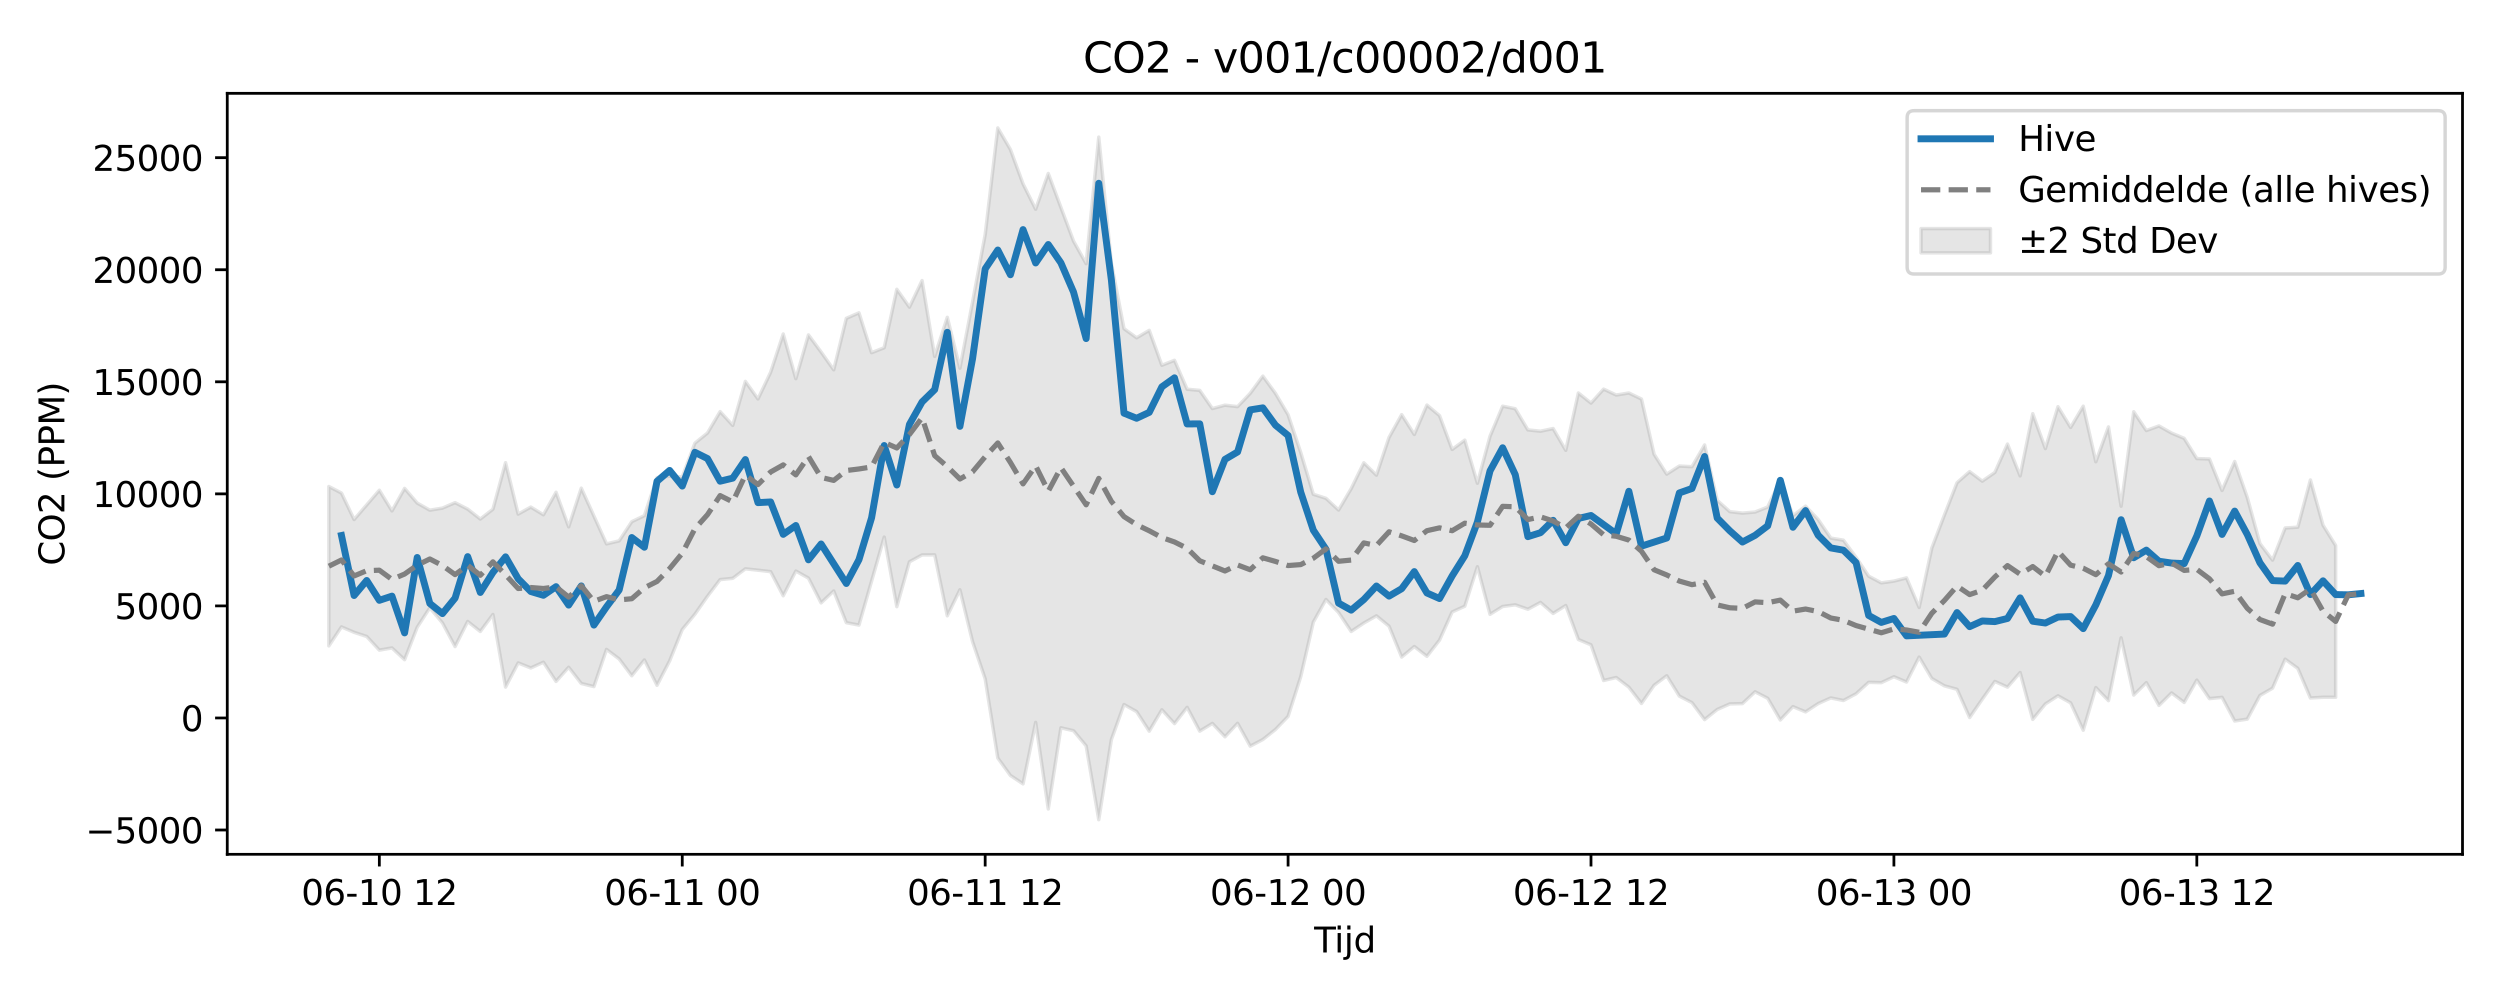 <?xml version="1.0" encoding="utf-8" standalone="no"?>
<!DOCTYPE svg PUBLIC "-//W3C//DTD SVG 1.1//EN"
  "http://www.w3.org/Graphics/SVG/1.1/DTD/svg11.dtd">
<svg xmlns:xlink="http://www.w3.org/1999/xlink" width="720pt" height="288pt" viewBox="0 0 720 288" xmlns="http://www.w3.org/2000/svg" version="1.1">
 <defs>
  <style type="text/css">*{stroke-linejoin: round; stroke-linecap: butt}</style>
 </defs>
 <g id="figure_1">
  <g id="patch_1">
   <path d="M 0 288 
L 720 288 
L 720 0 
L 0 0 
z
" style="fill: #ffffff"/>
  </g>
  <g id="axes_1">
   <g id="patch_2">
    <path d="M 65.45 246.04 
L 709.2 246.04 
L 709.2 26.88 
L 65.45 26.88 
z
" style="fill: #ffffff"/>
   </g>
   <g id="FillBetweenPolyCollection_1">
    <defs>
     <path id="m11a07eec51" d="M 94.711 -147.889 
L 94.711 -101.987 
L 98.346 -107.45 
L 101.981 -105.893 
L 105.616 -104.692 
L 109.251 -100.757 
L 112.886 -101.395 
L 116.521 -98.008 
L 120.156 -107.343 
L 123.791 -112.953 
L 127.426 -108.597 
L 131.061 -101.781 
L 134.696 -109.017 
L 138.331 -106.128 
L 141.966 -111.037 
L 145.601 -90.12 
L 149.236 -97.076 
L 152.871 -95.622 
L 156.506 -97.276 
L 160.141 -91.741 
L 163.775 -95.83 
L 167.41 -91.153 
L 171.045 -90.254 
L 174.68 -100.965 
L 178.315 -98.223 
L 181.95 -93.38 
L 185.585 -97.934 
L 189.22 -90.638 
L 192.855 -97.667 
L 196.49 -106.684 
L 200.125 -111.089 
L 203.76 -116.275 
L 207.395 -121.079 
L 211.03 -121.437 
L 214.665 -124.173 
L 218.3 -123.781 
L 221.935 -123.364 
L 225.57 -116.416 
L 229.205 -123.534 
L 232.84 -121.498 
L 236.474 -114.367 
L 240.109 -117.801 
L 243.744 -108.666 
L 247.379 -107.972 
L 251.014 -120.616 
L 254.649 -133.316 
L 258.284 -113.282 
L 261.919 -126.2 
L 265.554 -128.179 
L 269.189 -128.191 
L 272.824 -110.651 
L 276.459 -118.142 
L 280.094 -103.223 
L 283.729 -92.496 
L 287.364 -69.696 
L 290.999 -64.666 
L 294.634 -62.239 
L 298.269 -79.957 
L 301.904 -55.011 
L 305.539 -78.392 
L 309.174 -77.546 
L 312.808 -73.177 
L 316.443 -51.922 
L 320.078 -75.005 
L 323.713 -85.092 
L 327.348 -83.055 
L 330.983 -77.421 
L 334.618 -83.582 
L 338.253 -79.598 
L 341.888 -84.281 
L 345.523 -77.422 
L 349.158 -79.65 
L 352.793 -75.801 
L 356.428 -79.687 
L 360.063 -73.108 
L 363.698 -75.015 
L 367.333 -77.904 
L 370.968 -81.676 
L 374.603 -93.076 
L 378.238 -108.819 
L 381.873 -115.348 
L 385.508 -111.6 
L 389.142 -106.134 
L 392.777 -108.563 
L 396.412 -110.634 
L 400.047 -107.655 
L 403.682 -98.771 
L 407.317 -101.799 
L 410.952 -98.973 
L 414.587 -103.654 
L 418.222 -111.756 
L 421.857 -113.401 
L 425.492 -124.785 
L 429.127 -111.068 
L 432.762 -113.334 
L 436.397 -113.804 
L 440.032 -112.538 
L 443.667 -114.497 
L 447.302 -111.329 
L 450.937 -113.607 
L 454.572 -103.821 
L 458.207 -102.284 
L 461.842 -92.008 
L 465.476 -92.876 
L 469.111 -90.093 
L 472.746 -85.402 
L 476.381 -90.636 
L 480.016 -93.378 
L 483.651 -87.522 
L 487.286 -85.632 
L 490.921 -80.746 
L 494.556 -83.663 
L 498.191 -85.271 
L 501.826 -85.357 
L 505.461 -88.766 
L 509.096 -86.881 
L 512.731 -80.635 
L 516.366 -84.491 
L 520.001 -82.972 
L 523.636 -85.366 
L 527.271 -87 
L 530.906 -86.248 
L 534.541 -88.186 
L 538.176 -91.486 
L 541.81 -91.389 
L 545.445 -93.098 
L 549.08 -91.574 
L 552.715 -98.756 
L 556.35 -92.606 
L 559.985 -90.483 
L 563.62 -89.475 
L 567.255 -81.348 
L 570.89 -86.618 
L 574.525 -91.746 
L 578.16 -90.106 
L 581.795 -94.311 
L 585.43 -80.805 
L 589.065 -85.263 
L 592.7 -87.609 
L 596.335 -85.578 
L 599.97 -77.693 
L 603.605 -89.977 
L 607.24 -86.204 
L 610.875 -104.304 
L 614.51 -87.82 
L 618.144 -91.394 
L 621.779 -84.835 
L 625.414 -88.432 
L 629.049 -85.7 
L 632.684 -92.126 
L 636.319 -86.796 
L 639.954 -87.165 
L 643.589 -80.352 
L 647.224 -80.89 
L 650.859 -87.701 
L 654.494 -89.797 
L 658.129 -98.155 
L 661.764 -95.505 
L 665.399 -86.978 
L 669.034 -87.184 
L 672.669 -87.178 
L 672.669 -130.891 
L 672.669 -130.891 
L 669.034 -136.736 
L 665.399 -149.775 
L 661.764 -136.17 
L 658.129 -135.945 
L 654.494 -126.689 
L 650.859 -131.458 
L 647.224 -144.714 
L 643.589 -155.082 
L 639.954 -146.761 
L 636.319 -155.816 
L 632.684 -155.927 
L 629.049 -161.756 
L 625.414 -163.275 
L 621.779 -165.325 
L 618.144 -164.01 
L 614.51 -169.422 
L 610.875 -142.202 
L 607.24 -165.053 
L 603.605 -155.017 
L 599.97 -171.021 
L 596.335 -164.895 
L 592.7 -170.874 
L 589.065 -158.816 
L 585.43 -168.862 
L 581.795 -150.949 
L 578.16 -160.112 
L 574.525 -151.943 
L 570.89 -149.424 
L 567.255 -152.175 
L 563.62 -148.973 
L 559.985 -139.644 
L 556.35 -130.139 
L 552.715 -113.05 
L 549.08 -121.568 
L 545.445 -120.645 
L 541.81 -120.138 
L 538.176 -122.066 
L 534.541 -127.492 
L 530.906 -132.432 
L 527.271 -133.031 
L 523.636 -138.377 
L 520.001 -142.223 
L 516.366 -139.486 
L 512.731 -149.693 
L 509.096 -141.977 
L 505.461 -140.536 
L 501.826 -140.228 
L 498.191 -140.643 
L 494.556 -143.904 
L 490.921 -159.85 
L 487.286 -153.591 
L 483.651 -153.787 
L 480.016 -151.448 
L 476.381 -157.179 
L 472.746 -173.07 
L 469.111 -174.824 
L 465.476 -174.232 
L 461.842 -175.935 
L 458.207 -171.914 
L 454.572 -174.825 
L 450.937 -158.313 
L 447.302 -164.585 
L 443.667 -163.812 
L 440.032 -164.189 
L 436.397 -170.283 
L 432.762 -171.023 
L 429.127 -162.359 
L 425.492 -148.821 
L 421.857 -161.242 
L 418.222 -158.556 
L 414.587 -168.297 
L 410.952 -171.347 
L 407.317 -162.874 
L 403.682 -168.583 
L 400.047 -162.036 
L 396.412 -151.157 
L 392.777 -154.72 
L 389.142 -147.27 
L 385.508 -141.106 
L 381.873 -144.491 
L 378.238 -145.648 
L 374.603 -157.707 
L 370.968 -168.566 
L 367.333 -174.713 
L 363.698 -179.682 
L 360.063 -174.726 
L 356.428 -170.892 
L 352.793 -171.31 
L 349.158 -170.341 
L 345.523 -175.572 
L 341.888 -175.903 
L 338.253 -184.232 
L 334.618 -182.8 
L 330.983 -192.86 
L 327.348 -190.712 
L 323.713 -193.347 
L 320.078 -212.213 
L 316.443 -248.52 
L 312.808 -212.056 
L 309.174 -218.574 
L 305.539 -228.282 
L 301.904 -238.042 
L 298.269 -227.746 
L 294.634 -235.054 
L 290.999 -244.946 
L 287.364 -251.158 
L 283.729 -220.424 
L 280.094 -201.003 
L 276.459 -181.959 
L 272.824 -196.606 
L 269.189 -185.353 
L 265.554 -207.194 
L 261.919 -199.543 
L 258.284 -204.684 
L 254.649 -187.857 
L 251.014 -186.425 
L 247.379 -197.906 
L 243.744 -196.319 
L 240.109 -181.488 
L 236.474 -186.629 
L 232.84 -191.543 
L 229.205 -178.943 
L 225.57 -191.816 
L 221.935 -180.768 
L 218.3 -173.107 
L 214.665 -178.162 
L 211.03 -165.482 
L 207.395 -169.464 
L 203.76 -163.301 
L 200.125 -160.363 
L 196.49 -150.656 
L 192.855 -150.837 
L 189.22 -150.455 
L 185.585 -139.494 
L 181.95 -137.759 
L 178.315 -132.231 
L 174.68 -131.363 
L 171.045 -139.393 
L 167.41 -147.418 
L 163.775 -136.262 
L 160.141 -146.226 
L 156.506 -139.749 
L 152.871 -141.965 
L 149.236 -139.939 
L 145.601 -154.752 
L 141.966 -141.346 
L 138.331 -138.514 
L 134.696 -141.375 
L 131.061 -143.241 
L 127.426 -141.664 
L 123.791 -141.074 
L 120.156 -143.122 
L 116.521 -147.345 
L 112.886 -140.862 
L 109.251 -146.812 
L 105.616 -142.6 
L 101.981 -138.37 
L 98.346 -146.004 
L 94.711 -147.889 
z
" style="stroke: #808080; stroke-opacity: 0.2"/>
    </defs>
    <g clip-path="url(#p12718c28dc)">
     <use xlink:href="#m11a07eec51" x="0" y="288" style="fill: #808080; fill-opacity: 0.2; stroke: #808080; stroke-opacity: 0.2"/>
    </g>
   </g>
   <g id="matplotlib.axis_1">
    <g id="xtick_1">
     <g id="line2d_1">
      <defs>
       <path id="mafa54aceae" d="M 0 0 
L 0 3.5 
" style="stroke: #000000; stroke-width: 0.8"/>
      </defs>
      <g>
       <use xlink:href="#mafa54aceae" x="109.251" y="246.04" style="stroke: #000000; stroke-width: 0.8"/>
      </g>
     </g>
     <g id="text_1">
      <!-- 06-10 12 -->
      <g transform="translate(86.771 260.638) scale(0.1 -0.1)">
       <defs>
        <path id="DejaVuSans-30" d="M 2034 4250 
Q 1547 4250 1301 3770 
Q 1056 3291 1056 2328 
Q 1056 1369 1301 889 
Q 1547 409 2034 409 
Q 2525 409 2770 889 
Q 3016 1369 3016 2328 
Q 3016 3291 2770 3770 
Q 2525 4250 2034 4250 
z
M 2034 4750 
Q 2819 4750 3233 4129 
Q 3647 3509 3647 2328 
Q 3647 1150 3233 529 
Q 2819 -91 2034 -91 
Q 1250 -91 836 529 
Q 422 1150 422 2328 
Q 422 3509 836 4129 
Q 1250 4750 2034 4750 
z
" transform="scale(0.016)"/>
        <path id="DejaVuSans-36" d="M 2113 2584 
Q 1688 2584 1439 2293 
Q 1191 2003 1191 1497 
Q 1191 994 1439 701 
Q 1688 409 2113 409 
Q 2538 409 2786 701 
Q 3034 994 3034 1497 
Q 3034 2003 2786 2293 
Q 2538 2584 2113 2584 
z
M 3366 4563 
L 3366 3988 
Q 3128 4100 2886 4159 
Q 2644 4219 2406 4219 
Q 1781 4219 1451 3797 
Q 1122 3375 1075 2522 
Q 1259 2794 1537 2939 
Q 1816 3084 2150 3084 
Q 2853 3084 3261 2657 
Q 3669 2231 3669 1497 
Q 3669 778 3244 343 
Q 2819 -91 2113 -91 
Q 1303 -91 875 529 
Q 447 1150 447 2328 
Q 447 3434 972 4092 
Q 1497 4750 2381 4750 
Q 2619 4750 2861 4703 
Q 3103 4656 3366 4563 
z
" transform="scale(0.016)"/>
        <path id="DejaVuSans-2d" d="M 313 2009 
L 1997 2009 
L 1997 1497 
L 313 1497 
L 313 2009 
z
" transform="scale(0.016)"/>
        <path id="DejaVuSans-31" d="M 794 531 
L 1825 531 
L 1825 4091 
L 703 3866 
L 703 4441 
L 1819 4666 
L 2450 4666 
L 2450 531 
L 3481 531 
L 3481 0 
L 794 0 
L 794 531 
z
" transform="scale(0.016)"/>
        <path id="DejaVuSans-20" transform="scale(0.016)"/>
        <path id="DejaVuSans-32" d="M 1228 531 
L 3431 531 
L 3431 0 
L 469 0 
L 469 531 
Q 828 903 1448 1529 
Q 2069 2156 2228 2338 
Q 2531 2678 2651 2914 
Q 2772 3150 2772 3378 
Q 2772 3750 2511 3984 
Q 2250 4219 1831 4219 
Q 1534 4219 1204 4116 
Q 875 4013 500 3803 
L 500 4441 
Q 881 4594 1212 4672 
Q 1544 4750 1819 4750 
Q 2544 4750 2975 4387 
Q 3406 4025 3406 3419 
Q 3406 3131 3298 2873 
Q 3191 2616 2906 2266 
Q 2828 2175 2409 1742 
Q 1991 1309 1228 531 
z
" transform="scale(0.016)"/>
       </defs>
       <use xlink:href="#DejaVuSans-30"/>
       <use xlink:href="#DejaVuSans-36" transform="translate(63.623 0)"/>
       <use xlink:href="#DejaVuSans-2d" transform="translate(127.246 0)"/>
       <use xlink:href="#DejaVuSans-31" transform="translate(163.33 0)"/>
       <use xlink:href="#DejaVuSans-30" transform="translate(226.953 0)"/>
       <use xlink:href="#DejaVuSans-20" transform="translate(290.576 0)"/>
       <use xlink:href="#DejaVuSans-31" transform="translate(322.363 0)"/>
       <use xlink:href="#DejaVuSans-32" transform="translate(385.986 0)"/>
      </g>
     </g>
    </g>
    <g id="xtick_2">
     <g id="line2d_2">
      <g>
       <use xlink:href="#mafa54aceae" x="196.49" y="246.04" style="stroke: #000000; stroke-width: 0.8"/>
      </g>
     </g>
     <g id="text_2">
      <!-- 06-11 00 -->
      <g transform="translate(174.01 260.638) scale(0.1 -0.1)">
       <use xlink:href="#DejaVuSans-30"/>
       <use xlink:href="#DejaVuSans-36" transform="translate(63.623 0)"/>
       <use xlink:href="#DejaVuSans-2d" transform="translate(127.246 0)"/>
       <use xlink:href="#DejaVuSans-31" transform="translate(163.33 0)"/>
       <use xlink:href="#DejaVuSans-31" transform="translate(226.953 0)"/>
       <use xlink:href="#DejaVuSans-20" transform="translate(290.576 0)"/>
       <use xlink:href="#DejaVuSans-30" transform="translate(322.363 0)"/>
       <use xlink:href="#DejaVuSans-30" transform="translate(385.986 0)"/>
      </g>
     </g>
    </g>
    <g id="xtick_3">
     <g id="line2d_3">
      <g>
       <use xlink:href="#mafa54aceae" x="283.729" y="246.04" style="stroke: #000000; stroke-width: 0.8"/>
      </g>
     </g>
     <g id="text_3">
      <!-- 06-11 12 -->
      <g transform="translate(261.248 260.638) scale(0.1 -0.1)">
       <use xlink:href="#DejaVuSans-30"/>
       <use xlink:href="#DejaVuSans-36" transform="translate(63.623 0)"/>
       <use xlink:href="#DejaVuSans-2d" transform="translate(127.246 0)"/>
       <use xlink:href="#DejaVuSans-31" transform="translate(163.33 0)"/>
       <use xlink:href="#DejaVuSans-31" transform="translate(226.953 0)"/>
       <use xlink:href="#DejaVuSans-20" transform="translate(290.576 0)"/>
       <use xlink:href="#DejaVuSans-31" transform="translate(322.363 0)"/>
       <use xlink:href="#DejaVuSans-32" transform="translate(385.986 0)"/>
      </g>
     </g>
    </g>
    <g id="xtick_4">
     <g id="line2d_4">
      <g>
       <use xlink:href="#mafa54aceae" x="370.968" y="246.04" style="stroke: #000000; stroke-width: 0.8"/>
      </g>
     </g>
     <g id="text_4">
      <!-- 06-12 00 -->
      <g transform="translate(348.487 260.638) scale(0.1 -0.1)">
       <use xlink:href="#DejaVuSans-30"/>
       <use xlink:href="#DejaVuSans-36" transform="translate(63.623 0)"/>
       <use xlink:href="#DejaVuSans-2d" transform="translate(127.246 0)"/>
       <use xlink:href="#DejaVuSans-31" transform="translate(163.33 0)"/>
       <use xlink:href="#DejaVuSans-32" transform="translate(226.953 0)"/>
       <use xlink:href="#DejaVuSans-20" transform="translate(290.576 0)"/>
       <use xlink:href="#DejaVuSans-30" transform="translate(322.363 0)"/>
       <use xlink:href="#DejaVuSans-30" transform="translate(385.986 0)"/>
      </g>
     </g>
    </g>
    <g id="xtick_5">
     <g id="line2d_5">
      <g>
       <use xlink:href="#mafa54aceae" x="458.207" y="246.04" style="stroke: #000000; stroke-width: 0.8"/>
      </g>
     </g>
     <g id="text_5">
      <!-- 06-12 12 -->
      <g transform="translate(435.726 260.638) scale(0.1 -0.1)">
       <use xlink:href="#DejaVuSans-30"/>
       <use xlink:href="#DejaVuSans-36" transform="translate(63.623 0)"/>
       <use xlink:href="#DejaVuSans-2d" transform="translate(127.246 0)"/>
       <use xlink:href="#DejaVuSans-31" transform="translate(163.33 0)"/>
       <use xlink:href="#DejaVuSans-32" transform="translate(226.953 0)"/>
       <use xlink:href="#DejaVuSans-20" transform="translate(290.576 0)"/>
       <use xlink:href="#DejaVuSans-31" transform="translate(322.363 0)"/>
       <use xlink:href="#DejaVuSans-32" transform="translate(385.986 0)"/>
      </g>
     </g>
    </g>
    <g id="xtick_6">
     <g id="line2d_6">
      <g>
       <use xlink:href="#mafa54aceae" x="545.445" y="246.04" style="stroke: #000000; stroke-width: 0.8"/>
      </g>
     </g>
     <g id="text_6">
      <!-- 06-13 00 -->
      <g transform="translate(522.965 260.638) scale(0.1 -0.1)">
       <defs>
        <path id="DejaVuSans-33" d="M 2597 2516 
Q 3050 2419 3304 2112 
Q 3559 1806 3559 1356 
Q 3559 666 3084 287 
Q 2609 -91 1734 -91 
Q 1441 -91 1130 -33 
Q 819 25 488 141 
L 488 750 
Q 750 597 1062 519 
Q 1375 441 1716 441 
Q 2309 441 2620 675 
Q 2931 909 2931 1356 
Q 2931 1769 2642 2001 
Q 2353 2234 1838 2234 
L 1294 2234 
L 1294 2753 
L 1863 2753 
Q 2328 2753 2575 2939 
Q 2822 3125 2822 3475 
Q 2822 3834 2567 4026 
Q 2313 4219 1838 4219 
Q 1578 4219 1281 4162 
Q 984 4106 628 3988 
L 628 4550 
Q 988 4650 1302 4700 
Q 1616 4750 1894 4750 
Q 2613 4750 3031 4423 
Q 3450 4097 3450 3541 
Q 3450 3153 3228 2886 
Q 3006 2619 2597 2516 
z
" transform="scale(0.016)"/>
       </defs>
       <use xlink:href="#DejaVuSans-30"/>
       <use xlink:href="#DejaVuSans-36" transform="translate(63.623 0)"/>
       <use xlink:href="#DejaVuSans-2d" transform="translate(127.246 0)"/>
       <use xlink:href="#DejaVuSans-31" transform="translate(163.33 0)"/>
       <use xlink:href="#DejaVuSans-33" transform="translate(226.953 0)"/>
       <use xlink:href="#DejaVuSans-20" transform="translate(290.576 0)"/>
       <use xlink:href="#DejaVuSans-30" transform="translate(322.363 0)"/>
       <use xlink:href="#DejaVuSans-30" transform="translate(385.986 0)"/>
      </g>
     </g>
    </g>
    <g id="xtick_7">
     <g id="line2d_7">
      <g>
       <use xlink:href="#mafa54aceae" x="632.684" y="246.04" style="stroke: #000000; stroke-width: 0.8"/>
      </g>
     </g>
     <g id="text_7">
      <!-- 06-13 12 -->
      <g transform="translate(610.204 260.638) scale(0.1 -0.1)">
       <use xlink:href="#DejaVuSans-30"/>
       <use xlink:href="#DejaVuSans-36" transform="translate(63.623 0)"/>
       <use xlink:href="#DejaVuSans-2d" transform="translate(127.246 0)"/>
       <use xlink:href="#DejaVuSans-31" transform="translate(163.33 0)"/>
       <use xlink:href="#DejaVuSans-33" transform="translate(226.953 0)"/>
       <use xlink:href="#DejaVuSans-20" transform="translate(290.576 0)"/>
       <use xlink:href="#DejaVuSans-31" transform="translate(322.363 0)"/>
       <use xlink:href="#DejaVuSans-32" transform="translate(385.986 0)"/>
      </g>
     </g>
    </g>
    <g id="text_8">
     <!-- Tijd -->
     <g transform="translate(378.475 274.317) scale(0.1 -0.1)">
      <defs>
       <path id="DejaVuSans-54" d="M -19 4666 
L 3928 4666 
L 3928 4134 
L 2272 4134 
L 2272 0 
L 1638 0 
L 1638 4134 
L -19 4134 
L -19 4666 
z
" transform="scale(0.016)"/>
       <path id="DejaVuSans-69" d="M 603 3500 
L 1178 3500 
L 1178 0 
L 603 0 
L 603 3500 
z
M 603 4863 
L 1178 4863 
L 1178 4134 
L 603 4134 
L 603 4863 
z
" transform="scale(0.016)"/>
       <path id="DejaVuSans-6a" d="M 603 3500 
L 1178 3500 
L 1178 -63 
Q 1178 -731 923 -1031 
Q 669 -1331 103 -1331 
L -116 -1331 
L -116 -844 
L 38 -844 
Q 366 -844 484 -692 
Q 603 -541 603 -63 
L 603 3500 
z
M 603 4863 
L 1178 4863 
L 1178 4134 
L 603 4134 
L 603 4863 
z
" transform="scale(0.016)"/>
       <path id="DejaVuSans-64" d="M 2906 2969 
L 2906 4863 
L 3481 4863 
L 3481 0 
L 2906 0 
L 2906 525 
Q 2725 213 2448 61 
Q 2172 -91 1784 -91 
Q 1150 -91 751 415 
Q 353 922 353 1747 
Q 353 2572 751 3078 
Q 1150 3584 1784 3584 
Q 2172 3584 2448 3432 
Q 2725 3281 2906 2969 
z
M 947 1747 
Q 947 1113 1208 752 
Q 1469 391 1925 391 
Q 2381 391 2643 752 
Q 2906 1113 2906 1747 
Q 2906 2381 2643 2742 
Q 2381 3103 1925 3103 
Q 1469 3103 1208 2742 
Q 947 2381 947 1747 
z
" transform="scale(0.016)"/>
      </defs>
      <use xlink:href="#DejaVuSans-54"/>
      <use xlink:href="#DejaVuSans-69" transform="translate(57.959 0)"/>
      <use xlink:href="#DejaVuSans-6a" transform="translate(85.742 0)"/>
      <use xlink:href="#DejaVuSans-64" transform="translate(113.525 0)"/>
     </g>
    </g>
   </g>
   <g id="matplotlib.axis_2">
    <g id="ytick_1">
     <g id="line2d_8">
      <defs>
       <path id="m0756430504" d="M 0 0 
L -3.5 0 
" style="stroke: #000000; stroke-width: 0.8"/>
      </defs>
      <g>
       <use xlink:href="#m0756430504" x="65.45" y="239.047" style="stroke: #000000; stroke-width: 0.8"/>
      </g>
     </g>
     <g id="text_9">
      <!-- −5000 -->
      <g transform="translate(24.62 242.846) scale(0.1 -0.1)">
       <defs>
        <path id="DejaVuSans-2212" d="M 678 2272 
L 4684 2272 
L 4684 1741 
L 678 1741 
L 678 2272 
z
" transform="scale(0.016)"/>
        <path id="DejaVuSans-35" d="M 691 4666 
L 3169 4666 
L 3169 4134 
L 1269 4134 
L 1269 2991 
Q 1406 3038 1543 3061 
Q 1681 3084 1819 3084 
Q 2600 3084 3056 2656 
Q 3513 2228 3513 1497 
Q 3513 744 3044 326 
Q 2575 -91 1722 -91 
Q 1428 -91 1123 -41 
Q 819 9 494 109 
L 494 744 
Q 775 591 1075 516 
Q 1375 441 1709 441 
Q 2250 441 2565 725 
Q 2881 1009 2881 1497 
Q 2881 1984 2565 2268 
Q 2250 2553 1709 2553 
Q 1456 2553 1204 2497 
Q 953 2441 691 2322 
L 691 4666 
z
" transform="scale(0.016)"/>
       </defs>
       <use xlink:href="#DejaVuSans-2212"/>
       <use xlink:href="#DejaVuSans-35" transform="translate(83.789 0)"/>
       <use xlink:href="#DejaVuSans-30" transform="translate(147.412 0)"/>
       <use xlink:href="#DejaVuSans-30" transform="translate(211.035 0)"/>
       <use xlink:href="#DejaVuSans-30" transform="translate(274.658 0)"/>
      </g>
     </g>
    </g>
    <g id="ytick_2">
     <g id="line2d_9">
      <g>
       <use xlink:href="#m0756430504" x="65.45" y="206.774" style="stroke: #000000; stroke-width: 0.8"/>
      </g>
     </g>
     <g id="text_10">
      <!-- 0 -->
      <g transform="translate(52.087 210.573) scale(0.1 -0.1)">
       <use xlink:href="#DejaVuSans-30"/>
      </g>
     </g>
    </g>
    <g id="ytick_3">
     <g id="line2d_10">
      <g>
       <use xlink:href="#m0756430504" x="65.45" y="174.5" style="stroke: #000000; stroke-width: 0.8"/>
      </g>
     </g>
     <g id="text_11">
      <!-- 5000 -->
      <g transform="translate(33 178.299) scale(0.1 -0.1)">
       <use xlink:href="#DejaVuSans-35"/>
       <use xlink:href="#DejaVuSans-30" transform="translate(63.623 0)"/>
       <use xlink:href="#DejaVuSans-30" transform="translate(127.246 0)"/>
       <use xlink:href="#DejaVuSans-30" transform="translate(190.869 0)"/>
      </g>
     </g>
    </g>
    <g id="ytick_4">
     <g id="line2d_11">
      <g>
       <use xlink:href="#m0756430504" x="65.45" y="142.227" style="stroke: #000000; stroke-width: 0.8"/>
      </g>
     </g>
     <g id="text_12">
      <!-- 10000 -->
      <g transform="translate(26.637 146.026) scale(0.1 -0.1)">
       <use xlink:href="#DejaVuSans-31"/>
       <use xlink:href="#DejaVuSans-30" transform="translate(63.623 0)"/>
       <use xlink:href="#DejaVuSans-30" transform="translate(127.246 0)"/>
       <use xlink:href="#DejaVuSans-30" transform="translate(190.869 0)"/>
       <use xlink:href="#DejaVuSans-30" transform="translate(254.492 0)"/>
      </g>
     </g>
    </g>
    <g id="ytick_5">
     <g id="line2d_12">
      <g>
       <use xlink:href="#m0756430504" x="65.45" y="109.953" style="stroke: #000000; stroke-width: 0.8"/>
      </g>
     </g>
     <g id="text_13">
      <!-- 15000 -->
      <g transform="translate(26.637 113.752) scale(0.1 -0.1)">
       <use xlink:href="#DejaVuSans-31"/>
       <use xlink:href="#DejaVuSans-35" transform="translate(63.623 0)"/>
       <use xlink:href="#DejaVuSans-30" transform="translate(127.246 0)"/>
       <use xlink:href="#DejaVuSans-30" transform="translate(190.869 0)"/>
       <use xlink:href="#DejaVuSans-30" transform="translate(254.492 0)"/>
      </g>
     </g>
    </g>
    <g id="ytick_6">
     <g id="line2d_13">
      <g>
       <use xlink:href="#m0756430504" x="65.45" y="77.679" style="stroke: #000000; stroke-width: 0.8"/>
      </g>
     </g>
     <g id="text_14">
      <!-- 20000 -->
      <g transform="translate(26.637 81.479) scale(0.1 -0.1)">
       <use xlink:href="#DejaVuSans-32"/>
       <use xlink:href="#DejaVuSans-30" transform="translate(63.623 0)"/>
       <use xlink:href="#DejaVuSans-30" transform="translate(127.246 0)"/>
       <use xlink:href="#DejaVuSans-30" transform="translate(190.869 0)"/>
       <use xlink:href="#DejaVuSans-30" transform="translate(254.492 0)"/>
      </g>
     </g>
    </g>
    <g id="ytick_7">
     <g id="line2d_14">
      <g>
       <use xlink:href="#m0756430504" x="65.45" y="45.406" style="stroke: #000000; stroke-width: 0.8"/>
      </g>
     </g>
     <g id="text_15">
      <!-- 25000 -->
      <g transform="translate(26.637 49.205) scale(0.1 -0.1)">
       <use xlink:href="#DejaVuSans-32"/>
       <use xlink:href="#DejaVuSans-35" transform="translate(63.623 0)"/>
       <use xlink:href="#DejaVuSans-30" transform="translate(127.246 0)"/>
       <use xlink:href="#DejaVuSans-30" transform="translate(190.869 0)"/>
       <use xlink:href="#DejaVuSans-30" transform="translate(254.492 0)"/>
      </g>
     </g>
    </g>
    <g id="text_16">
     <!-- CO2 (PPM) -->
     <g transform="translate(18.541 162.903) rotate(-90) scale(0.1 -0.1)">
      <defs>
       <path id="DejaVuSans-43" d="M 4122 4306 
L 4122 3641 
Q 3803 3938 3442 4084 
Q 3081 4231 2675 4231 
Q 1875 4231 1450 3742 
Q 1025 3253 1025 2328 
Q 1025 1406 1450 917 
Q 1875 428 2675 428 
Q 3081 428 3442 575 
Q 3803 722 4122 1019 
L 4122 359 
Q 3791 134 3420 21 
Q 3050 -91 2638 -91 
Q 1578 -91 968 557 
Q 359 1206 359 2328 
Q 359 3453 968 4101 
Q 1578 4750 2638 4750 
Q 3056 4750 3426 4639 
Q 3797 4528 4122 4306 
z
" transform="scale(0.016)"/>
       <path id="DejaVuSans-4f" d="M 2522 4238 
Q 1834 4238 1429 3725 
Q 1025 3213 1025 2328 
Q 1025 1447 1429 934 
Q 1834 422 2522 422 
Q 3209 422 3611 934 
Q 4013 1447 4013 2328 
Q 4013 3213 3611 3725 
Q 3209 4238 2522 4238 
z
M 2522 4750 
Q 3503 4750 4090 4092 
Q 4678 3434 4678 2328 
Q 4678 1225 4090 567 
Q 3503 -91 2522 -91 
Q 1538 -91 948 565 
Q 359 1222 359 2328 
Q 359 3434 948 4092 
Q 1538 4750 2522 4750 
z
" transform="scale(0.016)"/>
       <path id="DejaVuSans-28" d="M 1984 4856 
Q 1566 4138 1362 3434 
Q 1159 2731 1159 2009 
Q 1159 1288 1364 580 
Q 1569 -128 1984 -844 
L 1484 -844 
Q 1016 -109 783 600 
Q 550 1309 550 2009 
Q 550 2706 781 3412 
Q 1013 4119 1484 4856 
L 1984 4856 
z
" transform="scale(0.016)"/>
       <path id="DejaVuSans-50" d="M 1259 4147 
L 1259 2394 
L 2053 2394 
Q 2494 2394 2734 2622 
Q 2975 2850 2975 3272 
Q 2975 3691 2734 3919 
Q 2494 4147 2053 4147 
L 1259 4147 
z
M 628 4666 
L 2053 4666 
Q 2838 4666 3239 4311 
Q 3641 3956 3641 3272 
Q 3641 2581 3239 2228 
Q 2838 1875 2053 1875 
L 1259 1875 
L 1259 0 
L 628 0 
L 628 4666 
z
" transform="scale(0.016)"/>
       <path id="DejaVuSans-4d" d="M 628 4666 
L 1569 4666 
L 2759 1491 
L 3956 4666 
L 4897 4666 
L 4897 0 
L 4281 0 
L 4281 4097 
L 3078 897 
L 2444 897 
L 1241 4097 
L 1241 0 
L 628 0 
L 628 4666 
z
" transform="scale(0.016)"/>
       <path id="DejaVuSans-29" d="M 513 4856 
L 1013 4856 
Q 1481 4119 1714 3412 
Q 1947 2706 1947 2009 
Q 1947 1309 1714 600 
Q 1481 -109 1013 -844 
L 513 -844 
Q 928 -128 1133 580 
Q 1338 1288 1338 2009 
Q 1338 2731 1133 3434 
Q 928 4138 513 4856 
z
" transform="scale(0.016)"/>
      </defs>
      <use xlink:href="#DejaVuSans-43"/>
      <use xlink:href="#DejaVuSans-4f" transform="translate(69.824 0)"/>
      <use xlink:href="#DejaVuSans-32" transform="translate(148.535 0)"/>
      <use xlink:href="#DejaVuSans-20" transform="translate(212.158 0)"/>
      <use xlink:href="#DejaVuSans-28" transform="translate(243.945 0)"/>
      <use xlink:href="#DejaVuSans-50" transform="translate(282.959 0)"/>
      <use xlink:href="#DejaVuSans-50" transform="translate(343.262 0)"/>
      <use xlink:href="#DejaVuSans-4d" transform="translate(403.564 0)"/>
      <use xlink:href="#DejaVuSans-29" transform="translate(489.844 0)"/>
     </g>
    </g>
   </g>
   <g id="line2d_15">
    <path d="M 98.346 154.229 
L 101.981 171.503 
L 105.616 167.184 
L 109.251 172.891 
L 112.886 171.686 
L 116.521 182.269 
L 120.156 160.56 
L 123.791 173.797 
L 127.426 176.714 
L 131.061 172.251 
L 134.696 160.313 
L 138.331 170.624 
L 141.966 164.857 
L 145.601 160.374 
L 149.236 166.69 
L 152.871 170.356 
L 156.506 171.443 
L 160.141 168.96 
L 163.775 174.268 
L 167.41 168.751 
L 171.045 180.023 
L 174.68 174.767 
L 178.315 169.919 
L 181.95 154.813 
L 185.585 157.6 
L 189.22 138.616 
L 192.855 135.488 
L 196.49 139.987 
L 200.125 130.26 
L 203.76 132.071 
L 207.395 138.588 
L 211.03 137.705 
L 214.665 132.355 
L 218.3 144.759 
L 221.935 144.563 
L 225.57 153.892 
L 229.205 151.343 
L 232.84 161.227 
L 236.474 156.669 
L 243.744 168.042 
L 247.379 161.188 
L 251.014 149.127 
L 254.649 128.314 
L 258.284 139.68 
L 261.919 122.23 
L 265.554 115.759 
L 269.189 112.204 
L 272.824 95.701 
L 276.459 122.785 
L 280.094 103.322 
L 283.729 77.428 
L 287.364 72.01 
L 290.999 79.125 
L 294.634 66.129 
L 298.269 75.73 
L 301.904 70.424 
L 305.539 75.701 
L 309.174 84.113 
L 312.808 97.506 
L 316.443 52.786 
L 320.078 80.649 
L 323.713 118.996 
L 327.348 120.461 
L 330.983 118.757 
L 334.618 111.415 
L 338.253 108.814 
L 341.888 122.096 
L 345.523 122.066 
L 349.158 141.613 
L 352.793 132.304 
L 356.428 130.158 
L 360.063 118.047 
L 363.698 117.464 
L 367.333 122.449 
L 370.968 125.423 
L 374.603 141.71 
L 378.238 152.696 
L 381.873 158.168 
L 385.508 173.691 
L 389.142 175.726 
L 392.777 172.673 
L 396.412 168.772 
L 400.047 171.679 
L 403.682 169.546 
L 407.317 164.624 
L 410.952 170.776 
L 414.587 172.385 
L 418.222 165.864 
L 421.857 160.067 
L 425.492 150.33 
L 429.127 135.617 
L 432.762 128.959 
L 436.397 136.711 
L 440.032 154.555 
L 443.667 153.416 
L 447.302 149.862 
L 450.937 156.298 
L 454.572 149.307 
L 458.207 148.462 
L 465.476 153.729 
L 469.111 141.494 
L 472.746 157.289 
L 480.016 154.946 
L 483.651 141.965 
L 487.286 140.682 
L 490.921 131.476 
L 494.556 149.198 
L 498.191 152.874 
L 501.826 156.107 
L 505.461 154.187 
L 509.096 151.44 
L 512.731 138.331 
L 516.366 151.853 
L 520.001 147.057 
L 523.636 154.148 
L 527.271 157.8 
L 530.906 158.454 
L 534.541 162.032 
L 538.176 177.25 
L 541.81 179.255 
L 545.445 178.121 
L 549.08 183.13 
L 559.985 182.614 
L 563.62 176.424 
L 567.255 180.474 
L 570.89 178.838 
L 574.525 179.021 
L 578.16 178.115 
L 581.795 172.183 
L 585.43 178.915 
L 589.065 179.428 
L 592.7 177.708 
L 596.335 177.573 
L 599.97 181.042 
L 603.605 174.195 
L 607.24 165.767 
L 610.875 149.682 
L 614.51 160.629 
L 618.144 158.438 
L 621.779 161.636 
L 625.414 162.157 
L 629.049 162.32 
L 632.684 154.332 
L 636.319 144.288 
L 639.954 153.913 
L 643.589 147.201 
L 647.224 153.948 
L 650.859 162.072 
L 654.494 167.213 
L 658.129 167.357 
L 661.764 162.859 
L 665.399 171.221 
L 669.034 167.28 
L 672.669 171.238 
L 676.304 171.305 
L 679.939 170.94 
L 679.939 170.94 
" clip-path="url(#p12718c28dc)" style="fill: none; stroke: #1f77b4; stroke-width: 2; stroke-linecap: square"/>
   </g>
   <g id="line2d_16">
    <path d="M 94.711 163.062 
L 98.346 161.273 
L 101.981 165.869 
L 105.616 164.354 
L 109.251 164.215 
L 112.886 166.871 
L 116.521 165.324 
L 120.156 162.768 
L 123.791 160.986 
L 127.426 162.87 
L 131.061 165.489 
L 134.696 162.804 
L 138.331 165.679 
L 141.966 161.809 
L 145.601 165.564 
L 149.236 169.493 
L 152.871 169.206 
L 156.506 169.488 
L 160.141 169.016 
L 163.775 171.954 
L 167.41 168.715 
L 171.045 173.177 
L 174.68 171.836 
L 178.315 172.773 
L 181.95 172.431 
L 185.585 169.286 
L 189.22 167.453 
L 192.855 163.748 
L 196.49 159.33 
L 200.125 152.274 
L 203.76 148.212 
L 207.395 142.729 
L 211.03 144.54 
L 214.665 136.833 
L 218.3 139.556 
L 221.935 135.934 
L 225.57 133.884 
L 229.205 136.761 
L 232.84 131.479 
L 236.474 137.502 
L 240.109 138.356 
L 243.744 135.508 
L 247.379 135.061 
L 251.014 134.479 
L 254.649 127.414 
L 258.284 129.017 
L 261.919 125.129 
L 265.554 120.314 
L 269.189 131.228 
L 272.824 134.372 
L 276.459 137.95 
L 280.094 135.887 
L 283.729 131.54 
L 287.364 127.573 
L 290.999 133.194 
L 294.634 139.353 
L 298.269 134.149 
L 301.904 141.473 
L 305.539 134.663 
L 312.808 145.384 
L 316.443 137.779 
L 320.078 144.391 
L 323.713 148.78 
L 327.348 151.116 
L 330.983 152.86 
L 334.618 154.809 
L 338.253 156.085 
L 341.888 157.908 
L 345.523 161.503 
L 352.793 164.445 
L 356.428 162.711 
L 360.063 164.083 
L 363.698 160.652 
L 367.333 161.692 
L 370.968 162.879 
L 374.603 162.608 
L 378.238 160.767 
L 381.873 158.081 
L 385.508 161.647 
L 389.142 161.298 
L 392.777 156.359 
L 396.412 157.105 
L 400.047 153.155 
L 403.682 154.323 
L 407.317 155.664 
L 410.952 152.84 
L 414.587 152.024 
L 418.222 152.844 
L 421.857 150.679 
L 425.492 151.197 
L 429.127 151.286 
L 432.762 145.822 
L 436.397 145.956 
L 440.032 149.637 
L 443.667 148.846 
L 447.302 150.043 
L 450.937 152.04 
L 454.572 148.677 
L 458.207 150.901 
L 461.842 154.028 
L 465.476 154.446 
L 469.111 155.541 
L 472.746 158.764 
L 476.381 164.092 
L 480.016 165.587 
L 483.651 167.345 
L 487.286 168.388 
L 490.921 167.702 
L 494.556 174.217 
L 498.191 175.043 
L 501.826 175.207 
L 505.461 173.349 
L 509.096 173.571 
L 512.731 172.836 
L 516.366 176.011 
L 520.001 175.403 
L 523.636 176.129 
L 527.271 177.985 
L 530.906 178.66 
L 534.541 180.161 
L 541.81 182.236 
L 545.445 181.128 
L 549.08 181.429 
L 552.715 182.097 
L 556.35 176.628 
L 559.985 172.937 
L 563.62 168.776 
L 567.255 171.239 
L 570.89 169.979 
L 574.525 166.155 
L 578.16 162.891 
L 581.795 165.37 
L 585.43 163.166 
L 589.065 165.96 
L 592.7 158.759 
L 596.335 162.764 
L 599.97 163.643 
L 603.605 165.503 
L 607.24 162.371 
L 610.875 164.747 
L 614.51 159.379 
L 618.144 160.298 
L 621.779 162.92 
L 625.414 162.147 
L 629.049 164.272 
L 632.684 163.974 
L 636.319 166.694 
L 639.954 171.037 
L 643.589 170.283 
L 647.224 175.198 
L 650.859 178.42 
L 654.494 179.757 
L 658.129 170.95 
L 661.764 172.162 
L 665.399 169.624 
L 669.034 176.04 
L 672.669 178.966 
L 676.304 171.305 
L 679.939 170.94 
L 679.939 170.94 
" clip-path="url(#p12718c28dc)" style="fill: none; stroke-dasharray: 5.55,2.4; stroke-dashoffset: 0; stroke: #808080; stroke-width: 1.5"/>
   </g>
   <g id="patch_3">
    <path d="M 65.45 246.04 
L 65.45 26.88 
" style="fill: none; stroke: #000000; stroke-width: 0.8; stroke-linejoin: miter; stroke-linecap: square"/>
   </g>
   <g id="patch_4">
    <path d="M 709.2 246.04 
L 709.2 26.88 
" style="fill: none; stroke: #000000; stroke-width: 0.8; stroke-linejoin: miter; stroke-linecap: square"/>
   </g>
   <g id="patch_5">
    <path d="M 65.45 246.04 
L 709.2 246.04 
" style="fill: none; stroke: #000000; stroke-width: 0.8; stroke-linejoin: miter; stroke-linecap: square"/>
   </g>
   <g id="patch_6">
    <path d="M 65.45 26.88 
L 709.2 26.88 
" style="fill: none; stroke: #000000; stroke-width: 0.8; stroke-linejoin: miter; stroke-linecap: square"/>
   </g>
   <g id="text_17">
    <!-- CO2 - v001/c00002/d001 -->
    <g transform="translate(311.922 20.88) scale(0.12 -0.12)">
     <defs>
      <path id="DejaVuSans-76" d="M 191 3500 
L 800 3500 
L 1894 563 
L 2988 3500 
L 3597 3500 
L 2284 0 
L 1503 0 
L 191 3500 
z
" transform="scale(0.016)"/>
      <path id="DejaVuSans-2f" d="M 1625 4666 
L 2156 4666 
L 531 -594 
L 0 -594 
L 1625 4666 
z
" transform="scale(0.016)"/>
      <path id="DejaVuSans-63" d="M 3122 3366 
L 3122 2828 
Q 2878 2963 2633 3030 
Q 2388 3097 2138 3097 
Q 1578 3097 1268 2742 
Q 959 2388 959 1747 
Q 959 1106 1268 751 
Q 1578 397 2138 397 
Q 2388 397 2633 464 
Q 2878 531 3122 666 
L 3122 134 
Q 2881 22 2623 -34 
Q 2366 -91 2075 -91 
Q 1284 -91 818 406 
Q 353 903 353 1747 
Q 353 2603 823 3093 
Q 1294 3584 2113 3584 
Q 2378 3584 2631 3529 
Q 2884 3475 3122 3366 
z
" transform="scale(0.016)"/>
     </defs>
     <use xlink:href="#DejaVuSans-43"/>
     <use xlink:href="#DejaVuSans-4f" transform="translate(69.824 0)"/>
     <use xlink:href="#DejaVuSans-32" transform="translate(148.535 0)"/>
     <use xlink:href="#DejaVuSans-20" transform="translate(212.158 0)"/>
     <use xlink:href="#DejaVuSans-2d" transform="translate(243.945 0)"/>
     <use xlink:href="#DejaVuSans-20" transform="translate(280.029 0)"/>
     <use xlink:href="#DejaVuSans-76" transform="translate(311.816 0)"/>
     <use xlink:href="#DejaVuSans-30" transform="translate(370.996 0)"/>
     <use xlink:href="#DejaVuSans-30" transform="translate(434.619 0)"/>
     <use xlink:href="#DejaVuSans-31" transform="translate(498.242 0)"/>
     <use xlink:href="#DejaVuSans-2f" transform="translate(561.865 0)"/>
     <use xlink:href="#DejaVuSans-63" transform="translate(595.557 0)"/>
     <use xlink:href="#DejaVuSans-30" transform="translate(650.537 0)"/>
     <use xlink:href="#DejaVuSans-30" transform="translate(714.16 0)"/>
     <use xlink:href="#DejaVuSans-30" transform="translate(777.783 0)"/>
     <use xlink:href="#DejaVuSans-30" transform="translate(841.406 0)"/>
     <use xlink:href="#DejaVuSans-32" transform="translate(905.029 0)"/>
     <use xlink:href="#DejaVuSans-2f" transform="translate(968.652 0)"/>
     <use xlink:href="#DejaVuSans-64" transform="translate(1002.344 0)"/>
     <use xlink:href="#DejaVuSans-30" transform="translate(1065.82 0)"/>
     <use xlink:href="#DejaVuSans-30" transform="translate(1129.443 0)"/>
     <use xlink:href="#DejaVuSans-31" transform="translate(1193.066 0)"/>
    </g>
   </g>
   <g id="legend_1">
    <g id="patch_7">
     <path d="M 551.256 78.914 
L 702.2 78.914 
Q 704.2 78.914 704.2 76.914 
L 704.2 33.88 
Q 704.2 31.88 702.2 31.88 
L 551.256 31.88 
Q 549.256 31.88 549.256 33.88 
L 549.256 76.914 
Q 549.256 78.914 551.256 78.914 
z
" style="fill: #ffffff; opacity: 0.8; stroke: #cccccc; stroke-linejoin: miter"/>
    </g>
    <g id="line2d_17">
     <path d="M 553.256 39.978 
L 563.256 39.978 
L 573.256 39.978 
" style="fill: none; stroke: #1f77b4; stroke-width: 2; stroke-linecap: square"/>
    </g>
    <g id="text_18">
     <!-- Hive -->
     <g transform="translate(581.256 43.478) scale(0.1 -0.1)">
      <defs>
       <path id="DejaVuSans-48" d="M 628 4666 
L 1259 4666 
L 1259 2753 
L 3553 2753 
L 3553 4666 
L 4184 4666 
L 4184 0 
L 3553 0 
L 3553 2222 
L 1259 2222 
L 1259 0 
L 628 0 
L 628 4666 
z
" transform="scale(0.016)"/>
       <path id="DejaVuSans-65" d="M 3597 1894 
L 3597 1613 
L 953 1613 
Q 991 1019 1311 708 
Q 1631 397 2203 397 
Q 2534 397 2845 478 
Q 3156 559 3463 722 
L 3463 178 
Q 3153 47 2828 -22 
Q 2503 -91 2169 -91 
Q 1331 -91 842 396 
Q 353 884 353 1716 
Q 353 2575 817 3079 
Q 1281 3584 2069 3584 
Q 2775 3584 3186 3129 
Q 3597 2675 3597 1894 
z
M 3022 2063 
Q 3016 2534 2758 2815 
Q 2500 3097 2075 3097 
Q 1594 3097 1305 2825 
Q 1016 2553 972 2059 
L 3022 2063 
z
" transform="scale(0.016)"/>
      </defs>
      <use xlink:href="#DejaVuSans-48"/>
      <use xlink:href="#DejaVuSans-69" transform="translate(75.195 0)"/>
      <use xlink:href="#DejaVuSans-76" transform="translate(102.979 0)"/>
      <use xlink:href="#DejaVuSans-65" transform="translate(162.158 0)"/>
     </g>
    </g>
    <g id="line2d_18">
     <path d="M 553.256 54.657 
L 563.256 54.657 
L 573.256 54.657 
" style="fill: none; stroke-dasharray: 5.55,2.4; stroke-dashoffset: 0; stroke: #808080; stroke-width: 1.5"/>
    </g>
    <g id="text_19">
     <!-- Gemiddelde (alle hives) -->
     <g transform="translate(581.256 58.157) scale(0.1 -0.1)">
      <defs>
       <path id="DejaVuSans-47" d="M 3809 666 
L 3809 1919 
L 2778 1919 
L 2778 2438 
L 4434 2438 
L 4434 434 
Q 4069 175 3628 42 
Q 3188 -91 2688 -91 
Q 1594 -91 976 548 
Q 359 1188 359 2328 
Q 359 3472 976 4111 
Q 1594 4750 2688 4750 
Q 3144 4750 3555 4637 
Q 3966 4525 4313 4306 
L 4313 3634 
Q 3963 3931 3569 4081 
Q 3175 4231 2741 4231 
Q 1884 4231 1454 3753 
Q 1025 3275 1025 2328 
Q 1025 1384 1454 906 
Q 1884 428 2741 428 
Q 3075 428 3337 486 
Q 3600 544 3809 666 
z
" transform="scale(0.016)"/>
       <path id="DejaVuSans-6d" d="M 3328 2828 
Q 3544 3216 3844 3400 
Q 4144 3584 4550 3584 
Q 5097 3584 5394 3201 
Q 5691 2819 5691 2113 
L 5691 0 
L 5113 0 
L 5113 2094 
Q 5113 2597 4934 2840 
Q 4756 3084 4391 3084 
Q 3944 3084 3684 2787 
Q 3425 2491 3425 1978 
L 3425 0 
L 2847 0 
L 2847 2094 
Q 2847 2600 2669 2842 
Q 2491 3084 2119 3084 
Q 1678 3084 1418 2786 
Q 1159 2488 1159 1978 
L 1159 0 
L 581 0 
L 581 3500 
L 1159 3500 
L 1159 2956 
Q 1356 3278 1631 3431 
Q 1906 3584 2284 3584 
Q 2666 3584 2933 3390 
Q 3200 3197 3328 2828 
z
" transform="scale(0.016)"/>
       <path id="DejaVuSans-6c" d="M 603 4863 
L 1178 4863 
L 1178 0 
L 603 0 
L 603 4863 
z
" transform="scale(0.016)"/>
       <path id="DejaVuSans-61" d="M 2194 1759 
Q 1497 1759 1228 1600 
Q 959 1441 959 1056 
Q 959 750 1161 570 
Q 1363 391 1709 391 
Q 2188 391 2477 730 
Q 2766 1069 2766 1631 
L 2766 1759 
L 2194 1759 
z
M 3341 1997 
L 3341 0 
L 2766 0 
L 2766 531 
Q 2569 213 2275 61 
Q 1981 -91 1556 -91 
Q 1019 -91 701 211 
Q 384 513 384 1019 
Q 384 1609 779 1909 
Q 1175 2209 1959 2209 
L 2766 2209 
L 2766 2266 
Q 2766 2663 2505 2880 
Q 2244 3097 1772 3097 
Q 1472 3097 1187 3025 
Q 903 2953 641 2809 
L 641 3341 
Q 956 3463 1253 3523 
Q 1550 3584 1831 3584 
Q 2591 3584 2966 3190 
Q 3341 2797 3341 1997 
z
" transform="scale(0.016)"/>
       <path id="DejaVuSans-68" d="M 3513 2113 
L 3513 0 
L 2938 0 
L 2938 2094 
Q 2938 2591 2744 2837 
Q 2550 3084 2163 3084 
Q 1697 3084 1428 2787 
Q 1159 2491 1159 1978 
L 1159 0 
L 581 0 
L 581 4863 
L 1159 4863 
L 1159 2956 
Q 1366 3272 1645 3428 
Q 1925 3584 2291 3584 
Q 2894 3584 3203 3211 
Q 3513 2838 3513 2113 
z
" transform="scale(0.016)"/>
       <path id="DejaVuSans-73" d="M 2834 3397 
L 2834 2853 
Q 2591 2978 2328 3040 
Q 2066 3103 1784 3103 
Q 1356 3103 1142 2972 
Q 928 2841 928 2578 
Q 928 2378 1081 2264 
Q 1234 2150 1697 2047 
L 1894 2003 
Q 2506 1872 2764 1633 
Q 3022 1394 3022 966 
Q 3022 478 2636 193 
Q 2250 -91 1575 -91 
Q 1294 -91 989 -36 
Q 684 19 347 128 
L 347 722 
Q 666 556 975 473 
Q 1284 391 1588 391 
Q 1994 391 2212 530 
Q 2431 669 2431 922 
Q 2431 1156 2273 1281 
Q 2116 1406 1581 1522 
L 1381 1569 
Q 847 1681 609 1914 
Q 372 2147 372 2553 
Q 372 3047 722 3315 
Q 1072 3584 1716 3584 
Q 2034 3584 2315 3537 
Q 2597 3491 2834 3397 
z
" transform="scale(0.016)"/>
      </defs>
      <use xlink:href="#DejaVuSans-47"/>
      <use xlink:href="#DejaVuSans-65" transform="translate(77.49 0)"/>
      <use xlink:href="#DejaVuSans-6d" transform="translate(139.014 0)"/>
      <use xlink:href="#DejaVuSans-69" transform="translate(236.426 0)"/>
      <use xlink:href="#DejaVuSans-64" transform="translate(264.209 0)"/>
      <use xlink:href="#DejaVuSans-64" transform="translate(327.686 0)"/>
      <use xlink:href="#DejaVuSans-65" transform="translate(391.162 0)"/>
      <use xlink:href="#DejaVuSans-6c" transform="translate(452.686 0)"/>
      <use xlink:href="#DejaVuSans-64" transform="translate(480.469 0)"/>
      <use xlink:href="#DejaVuSans-65" transform="translate(543.945 0)"/>
      <use xlink:href="#DejaVuSans-20" transform="translate(605.469 0)"/>
      <use xlink:href="#DejaVuSans-28" transform="translate(637.256 0)"/>
      <use xlink:href="#DejaVuSans-61" transform="translate(676.27 0)"/>
      <use xlink:href="#DejaVuSans-6c" transform="translate(737.549 0)"/>
      <use xlink:href="#DejaVuSans-6c" transform="translate(765.332 0)"/>
      <use xlink:href="#DejaVuSans-65" transform="translate(793.115 0)"/>
      <use xlink:href="#DejaVuSans-20" transform="translate(854.639 0)"/>
      <use xlink:href="#DejaVuSans-68" transform="translate(886.426 0)"/>
      <use xlink:href="#DejaVuSans-69" transform="translate(949.805 0)"/>
      <use xlink:href="#DejaVuSans-76" transform="translate(977.588 0)"/>
      <use xlink:href="#DejaVuSans-65" transform="translate(1036.768 0)"/>
      <use xlink:href="#DejaVuSans-73" transform="translate(1098.291 0)"/>
      <use xlink:href="#DejaVuSans-29" transform="translate(1150.391 0)"/>
     </g>
    </g>
    <g id="patch_8">
     <path d="M 553.256 72.835 
L 573.256 72.835 
L 573.256 65.835 
L 553.256 65.835 
z
" style="fill: #808080; fill-opacity: 0.2; stroke: #808080; stroke-opacity: 0.2; stroke-linejoin: miter"/>
    </g>
    <g id="text_20">
     <!-- ±2 Std Dev -->
     <g transform="translate(581.256 72.835) scale(0.1 -0.1)">
      <defs>
       <path id="DejaVuSans-b1" d="M 2944 4013 
L 2944 2803 
L 4684 2803 
L 4684 2272 
L 2944 2272 
L 2944 1063 
L 2419 1063 
L 2419 2272 
L 678 2272 
L 678 2803 
L 2419 2803 
L 2419 4013 
L 2944 4013 
z
M 678 531 
L 4684 531 
L 4684 0 
L 678 0 
L 678 531 
z
" transform="scale(0.016)"/>
       <path id="DejaVuSans-53" d="M 3425 4513 
L 3425 3897 
Q 3066 4069 2747 4153 
Q 2428 4238 2131 4238 
Q 1616 4238 1336 4038 
Q 1056 3838 1056 3469 
Q 1056 3159 1242 3001 
Q 1428 2844 1947 2747 
L 2328 2669 
Q 3034 2534 3370 2195 
Q 3706 1856 3706 1288 
Q 3706 609 3251 259 
Q 2797 -91 1919 -91 
Q 1588 -91 1214 -16 
Q 841 59 441 206 
L 441 856 
Q 825 641 1194 531 
Q 1563 422 1919 422 
Q 2459 422 2753 634 
Q 3047 847 3047 1241 
Q 3047 1584 2836 1778 
Q 2625 1972 2144 2069 
L 1759 2144 
Q 1053 2284 737 2584 
Q 422 2884 422 3419 
Q 422 4038 858 4394 
Q 1294 4750 2059 4750 
Q 2388 4750 2728 4690 
Q 3069 4631 3425 4513 
z
" transform="scale(0.016)"/>
       <path id="DejaVuSans-74" d="M 1172 4494 
L 1172 3500 
L 2356 3500 
L 2356 3053 
L 1172 3053 
L 1172 1153 
Q 1172 725 1289 603 
Q 1406 481 1766 481 
L 2356 481 
L 2356 0 
L 1766 0 
Q 1100 0 847 248 
Q 594 497 594 1153 
L 594 3053 
L 172 3053 
L 172 3500 
L 594 3500 
L 594 4494 
L 1172 4494 
z
" transform="scale(0.016)"/>
       <path id="DejaVuSans-44" d="M 1259 4147 
L 1259 519 
L 2022 519 
Q 2988 519 3436 956 
Q 3884 1394 3884 2338 
Q 3884 3275 3436 3711 
Q 2988 4147 2022 4147 
L 1259 4147 
z
M 628 4666 
L 1925 4666 
Q 3281 4666 3915 4102 
Q 4550 3538 4550 2338 
Q 4550 1131 3912 565 
Q 3275 0 1925 0 
L 628 0 
L 628 4666 
z
" transform="scale(0.016)"/>
      </defs>
      <use xlink:href="#DejaVuSans-b1"/>
      <use xlink:href="#DejaVuSans-32" transform="translate(83.789 0)"/>
      <use xlink:href="#DejaVuSans-20" transform="translate(147.412 0)"/>
      <use xlink:href="#DejaVuSans-53" transform="translate(179.199 0)"/>
      <use xlink:href="#DejaVuSans-74" transform="translate(242.676 0)"/>
      <use xlink:href="#DejaVuSans-64" transform="translate(281.885 0)"/>
      <use xlink:href="#DejaVuSans-20" transform="translate(345.361 0)"/>
      <use xlink:href="#DejaVuSans-44" transform="translate(377.148 0)"/>
      <use xlink:href="#DejaVuSans-65" transform="translate(454.15 0)"/>
      <use xlink:href="#DejaVuSans-76" transform="translate(515.674 0)"/>
     </g>
    </g>
   </g>
  </g>
 </g>
 <defs>
  <clipPath id="p12718c28dc">
   <rect x="65.45" y="26.88" width="643.75" height="219.16"/>
  </clipPath>
 </defs>
</svg>
